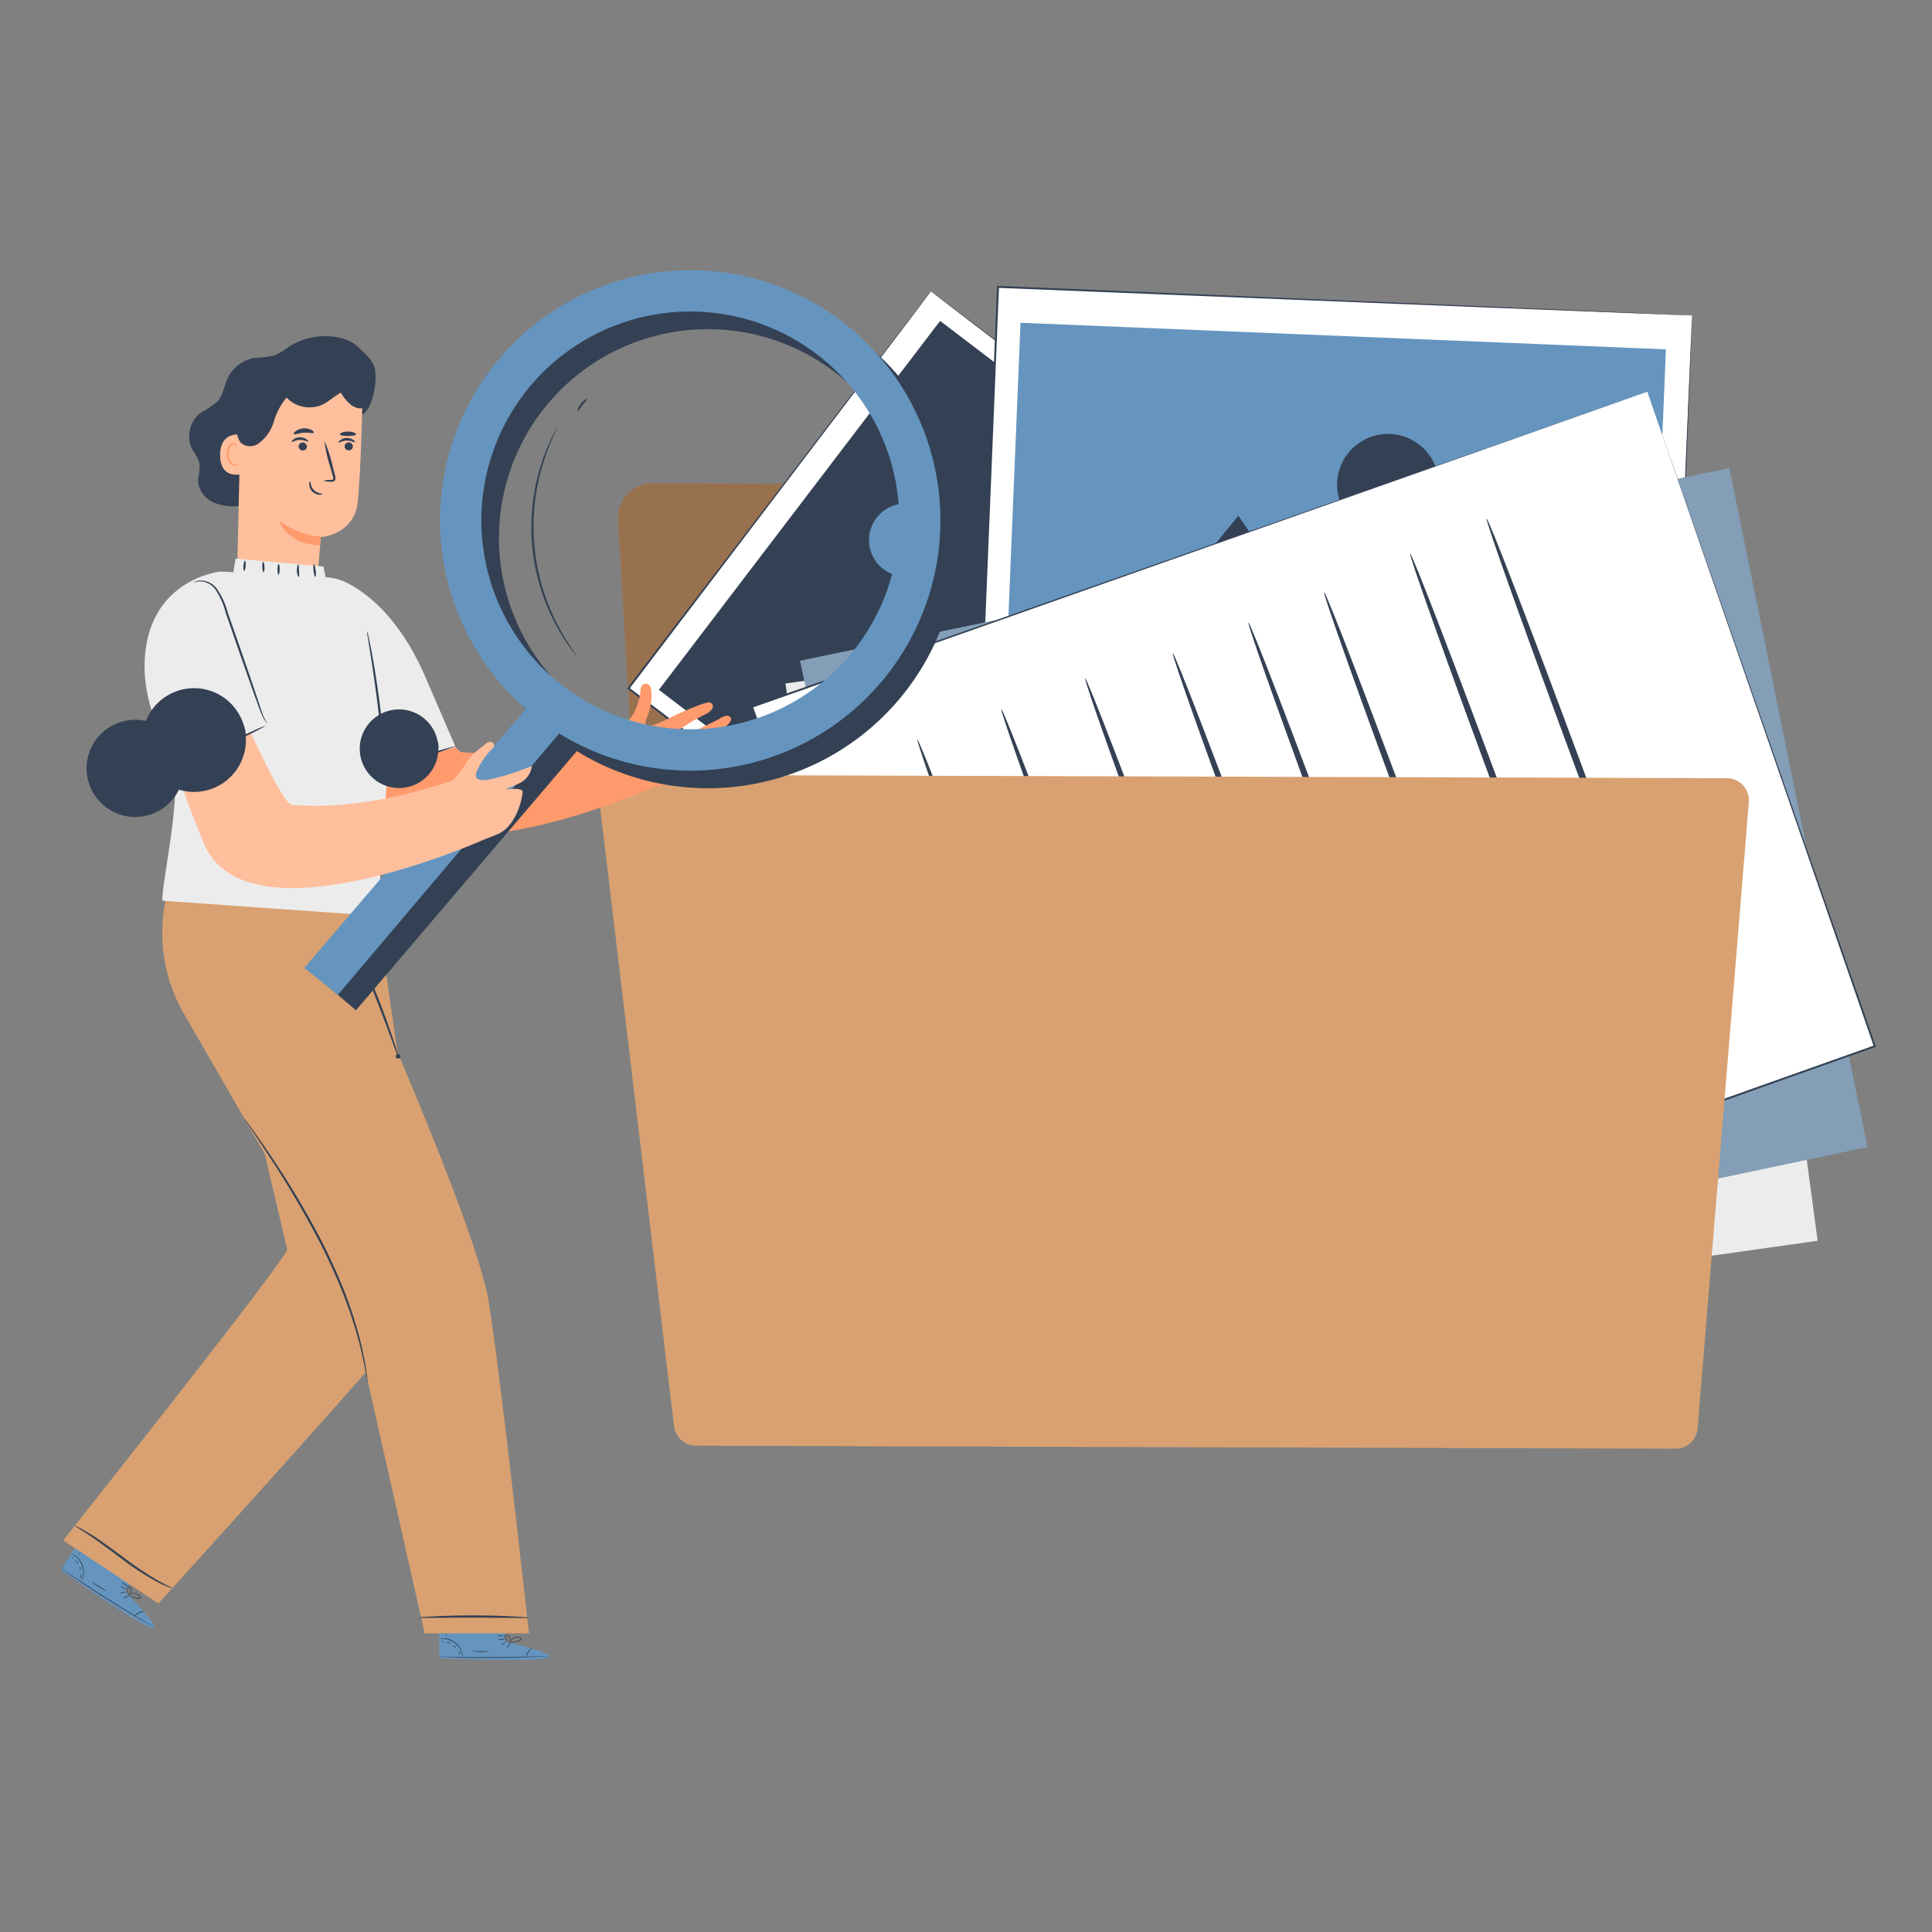 <svg xmlns="http://www.w3.org/2000/svg" width="286" height="286" viewBox="0 0 286 286">
  <rect x="0" y="0" width="286" height="286" fill="#808080" stroke="none"/>
  <g id="Grupo_70496" data-name="Grupo 70496" transform="translate(-2112 1373)">
    <rect id="Rectángulo_31445" data-name="Rectángulo 31445" width="286" height="286" transform="translate(2112 -1373)" fill="none"/>
    <g id="Grupo_70489" data-name="Grupo 70489" transform="translate(403 -39.846)">
      <g id="Grupo_70487" data-name="Grupo 70487" transform="translate(1797.681 -1290.841)">
        <g id="Grupo_66184" data-name="Grupo 66184" transform="translate(2.798 29.241)">
          <path id="Trazado_105947" data-name="Trazado 105947" d="M1718.742,7278.869l4.437,75.649a5.11,5.11,0,0,0,5.085,4.81l136.163.415a5.109,5.109,0,0,0,5.124-5.093l.18-58.9a5.11,5.11,0,0,0-5.126-5.125l-83.74.284a5.107,5.107,0,0,1-3.614-1.48l-14.51-14.38a5.113,5.113,0,0,0-3.581-1.48l-35.3-.107A5.109,5.109,0,0,0,1718.742,7278.869Z" transform="translate(-1718.733 -7273.461)" fill="#d9a171"/>
          <path id="Trazado_105948" data-name="Trazado 105948" d="M1718.742,7278.869l4.437,75.649a5.11,5.11,0,0,0,5.085,4.81l136.163.415a5.109,5.109,0,0,0,5.124-5.093l.18-58.9a5.11,5.11,0,0,0-5.126-5.125l-83.74.284a5.107,5.107,0,0,1-3.614-1.48l-14.51-14.38a5.113,5.113,0,0,0-3.581-1.48l-35.3-.107A5.109,5.109,0,0,0,1718.742,7278.869Z" transform="translate(-1718.733 -7273.461)" opacity="0.3"/>
        </g>
        <g id="Grupo_66190" data-name="Grupo 66190" transform="translate(4.148 0.798)">
          <g id="Grupo_66187" data-name="Grupo 66187">
            <g id="Grupo_66186" data-name="Grupo 66186">
              <rect id="Rectángulo_6055" data-name="Rectángulo 6055" width="73.892" height="59.075" transform="matrix(0.606, -0.795, 0.795, 0.606, 0.205, 58.781)" fill="#fff"/>
              <g id="Grupo_66185" data-name="Grupo 66185">
                <path id="Trazado_105949" data-name="Trazado 105949" d="M1765.864,7228.2s-.07.1-.209.289l-.62.828c-.552.732-1.362,1.806-2.416,3.2l-9.133,12.053-32.282,42.5-.028-.205,47,35.78.005,0-.229.032,44.8-58.764.026.19-34.051-26.027-9.5-7.281c-1.092-.841-1.93-1.486-2.5-1.924s-.859-.674-.859-.674.29.208.854.633l2.5,1.883,9.518,7.208,34.2,25.966.108.083-.082.109-44.754,58.8-.1.13-.13-.1-.005,0L1721,7287.093l-.117-.088.089-.117,32.456-42.485c3.94-5.145,7.047-9.2,9.175-11.981l2.426-3.156.624-.8C1765.791,7228.282,1765.864,7228.2,1765.864,7228.2Z" transform="translate(-1720.882 -7228.195)" fill="#344154"/>
              </g>
            </g>
          </g>
          <rect id="Rectángulo_6056" data-name="Rectángulo 6056" width="68.701" height="51.637" transform="matrix(0.606, -0.795, 0.795, 0.606, 4.707, 59.008)" fill="#344154"/>
          <path id="Trazado_105950" data-name="Trazado 105950" d="M1787.243,7340.605l-10.992-38.537,24.982.345-2.431-14.525,30.072-1.933Z" transform="translate(-1741.459 -7249.661)" fill="#6595bf"/>
          <g id="Grupo_66189" data-name="Grupo 66189" transform="translate(35.126 30.747)">
            <g id="Grupo_66188" data-name="Grupo 66188" transform="translate(0 0)">
              <ellipse id="Elipse_4067" data-name="Elipse 4067" cx="5.409" cy="5.409" rx="5.409" ry="5.409" transform="translate(0 1.462) rotate(-7.768)" fill="#6595bf"/>
            </g>
          </g>
        </g>
        <g id="Grupo_66196" data-name="Grupo 66196" transform="translate(55.507)">
          <g id="Grupo_66193" data-name="Grupo 66193">
            <g id="Grupo_66192" data-name="Grupo 66192">
              <rect id="Rectángulo_6057" data-name="Rectángulo 6057" width="82.223" height="102.847" transform="matrix(0.041, -0.999, 0.999, 0.041, 0.17, 82.306)" fill="#fff"/>
              <g id="Grupo_66191" data-name="Grupo 66191">
                <path id="Trazado_105951" data-name="Trazado 105951" d="M1908.926,7231.305s-.168,0-.491-.012l-1.436-.05-5.572-.212-21.026-.827-74.241-2.98.153-.14c-1,24.45-2.148,52.483-3.362,82.146v.009l-.157-.17,102.759,4.255-.141.13c1.047-24.758,1.916-45.279,2.523-59.616.31-7.174.554-12.8.719-16.639.085-1.917.151-3.386.2-4.382s.077-1.511.077-1.511-.01.5-.046,1.483-.092,2.452-.163,4.358c-.15,3.832-.369,9.449-.649,16.611-.574,14.359-1.4,34.912-2.386,59.708l-.005.136-.136-.006-102.761-4.2-.163-.007.006-.164v-.009c1.227-29.662,2.385-57.694,3.4-82.145l.006-.146.146.007,74.33,3.131,20.989.9,5.542.245,1.419.067C1908.769,7231.293,1908.926,7231.305,1908.926,7231.305Z" transform="translate(-1802.616 -7226.925)" fill="#344154"/>
              </g>
            </g>
          </g>
          <rect id="Rectángulo_6058" data-name="Rectángulo 6058" width="71.871" height="95.622" transform="translate(3.926 77.28) rotate(-87.644)" fill="#6595bf"/>
          <path id="Trazado_105952" data-name="Trazado 105952" d="M1808.863,7324.324l35.206-43.263,19.522,28.777,14.635-14.353,26.178,32.77Z" transform="translate(-1804.938 -7247.044)" fill="#344154"/>
          <g id="Grupo_66195" data-name="Grupo 66195" transform="translate(52.286 20.456)">
            <g id="Grupo_66194" data-name="Grupo 66194" transform="translate(0 0)">
              <ellipse id="Elipse_4068" data-name="Elipse 4068" cx="7.529" cy="7.529" rx="7.529" ry="7.529" transform="translate(0 14.693) rotate(-77.36)" fill="#344154"/>
            </g>
          </g>
        </g>
        <g id="Grupo_66208" data-name="Grupo 66208" transform="translate(22.441 15.675)">
          <path id="Trazado_105953" data-name="Trazado 105953" d="M1897.392,7290.1l-139.2,19.165,14.739,101.949,138.057-19.448Z" transform="translate(-1753.042 -7266.078)" fill="#ececec"/>
          <path id="Trazado_105954" data-name="Trazado 105954" d="M1899.192,7269.857l-137.584,28.518L1783.2,7399.1l136.429-28.724Z" transform="translate(-1754.309 -7258.556)" fill="#839eb6"/>
          <g id="Grupo_66207" data-name="Grupo 66207">
            <g id="Grupo_66198" data-name="Grupo 66198">
              <path id="Trazado_105955" data-name="Trazado 105955" d="M1882.841,7251.871,1750.3,7298.506l34.844,96.936,131.372-46.683Z" transform="translate(-1750.106 -7251.871)" fill="#fff"/>
              <g id="Grupo_66197" data-name="Grupo 66197" transform="translate(0 0)">
                <path id="Trazado_105956" data-name="Trazado 105956" d="M1882.728,7251.873l33.8,96.844.043.125-.125.045L1785.082,7395.6l-.154.054-.055-.153-.254-.707-34.575-96.235-.051-.141.141-.05,132.594-46.494-132.5,46.774.09-.191,34.6,96.225.254.707-.209-.1,131.382-46.655-.081.169Z" transform="translate(-1749.993 -7251.873)" fill="#344154"/>
              </g>
            </g>
            <g id="Grupo_66199" data-name="Grupo 66199" transform="translate(108.938 18.791)">
              <path id="Trazado_105957" data-name="Trazado 105957" d="M1950.891,7355.96c-.255.1-6.622-16.437-14.221-36.919s-13.556-37.17-13.3-37.265,6.62,16.434,14.222,36.923S1951.145,7355.867,1950.891,7355.96Z" transform="translate(-1923.361 -7281.776)" fill="#344154"/>
            </g>
            <g id="Grupo_66200" data-name="Grupo 66200" transform="translate(97.619 23.965)">
              <path id="Trazado_105958" data-name="Trazado 105958" d="M1932.876,7364.2c-.255.095-6.622-16.437-14.22-36.919s-13.556-37.17-13.3-37.265,6.62,16.434,14.222,36.923S1933.13,7364.1,1932.876,7364.2Z" transform="translate(-1905.347 -7290.011)" fill="#344154"/>
            </g>
            <g id="Grupo_66201" data-name="Grupo 66201" transform="translate(62.474 38.686)">
              <path id="Trazado_105959" data-name="Trazado 105959" d="M1876.945,7387.623c-.255.094-6.622-16.438-14.22-36.919s-13.556-37.171-13.3-37.265,6.62,16.434,14.222,36.924S1877.2,7387.528,1876.945,7387.623Z" transform="translate(-1849.416 -7313.438)" fill="#344154"/>
            </g>
            <g id="Grupo_66202" data-name="Grupo 66202" transform="translate(73.675 34.175)">
              <path id="Trazado_105960" data-name="Trazado 105960" d="M1894.771,7380.444c-.254.095-6.622-16.437-14.22-36.919s-13.556-37.17-13.3-37.265,6.621,16.434,14.222,36.923S1895.026,7380.35,1894.771,7380.444Z" transform="translate(-1867.241 -7306.259)" fill="#344154"/>
            </g>
            <g id="Grupo_66203" data-name="Grupo 66203" transform="translate(84.876 29.665)">
              <path id="Trazado_105961" data-name="Trazado 105961" d="M1912.6,7373.266c-.255.095-6.622-16.437-14.221-36.92s-13.555-37.17-13.3-37.265,6.62,16.434,14.222,36.923S1912.852,7373.172,1912.6,7373.266Z" transform="translate(-1885.068 -7299.081)" fill="#344154"/>
            </g>
            <g id="Grupo_66204" data-name="Grupo 66204" transform="translate(49.499 42.42)">
              <path id="Trazado_105962" data-name="Trazado 105962" d="M1856.3,7393.564c-.254.095-6.622-16.437-14.22-36.919s-13.556-37.17-13.3-37.265,6.62,16.434,14.222,36.922S1856.551,7393.47,1856.3,7393.564Z" transform="translate(-1828.767 -7319.379)" fill="#344154"/>
            </g>
            <g id="Grupo_66205" data-name="Grupo 66205" transform="translate(37.09 46.97)">
              <path id="Trazado_105963" data-name="Trazado 105963" d="M1836.548,7400.806c-.254.094-6.622-16.437-14.221-36.919s-13.556-37.171-13.3-37.265,6.621,16.434,14.222,36.923S1836.8,7400.711,1836.548,7400.806Z" transform="translate(-1809.018 -7326.621)" fill="#344154"/>
            </g>
            <g id="Grupo_66206" data-name="Grupo 66206" transform="translate(24.681 51.52)">
              <path id="Trazado_105964" data-name="Trazado 105964" d="M1816.8,7408.047c-.254.095-6.622-16.437-14.221-36.92s-13.556-37.17-13.3-37.265,6.62,16.434,14.222,36.923S1817.055,7407.953,1816.8,7408.047Z" transform="translate(-1789.271 -7333.862)" fill="#344154"/>
            </g>
          </g>
        </g>
        <path id="Trazado_105965" data-name="Trazado 105965" d="M1714.3,7345.792l11.076,92.742a3.284,3.284,0,0,0,3.252,2.9l144.99.443a3.287,3.287,0,0,0,3.285-3.018l7.582-92.685a3.284,3.284,0,0,0-3.264-3.553l-163.649-.5A3.284,3.284,0,0,0,1714.3,7345.792Z" transform="translate(-1714.28 -7269.735)" fill="#d9a171"/>
      </g>
      <g id="Grupo_70484" data-name="Grupo 70484" transform="translate(1718 -1293.154)">
        <g id="Grupo_66469" data-name="Grupo 66469" transform="translate(0 90.46)">
          <g id="Grupo_66406" data-name="Grupo 66406" transform="translate(55.882 107.407)">
            <g id="Grupo_66405" data-name="Grupo 66405">
              <g id="Grupo_66359" data-name="Grupo 66359" transform="translate(0.129)">
                <g id="Grupo_66358" data-name="Grupo 66358">
                  <g id="Grupo_66357" data-name="Grupo 66357">
                    <path id="Trazado_106032" data-name="Trazado 106032" d="M1686.329,7543.291l-.06-5.155-9.659.051.008,7.544.6.035c2.666.134,13.565.494,15.343-.056C1694.545,7545.1,1686.329,7543.291,1686.329,7543.291Z" transform="translate(-1676.611 -7538.136)" fill="#6595bf"/>
                  </g>
                </g>
              </g>
              <g id="Grupo_66362" data-name="Grupo 66362" transform="translate(0 7.304)">
                <g id="Grupo_66361" data-name="Grupo 66361">
                  <g id="Grupo_66360" data-name="Grupo 66360">
                    <path id="Trazado_106033" data-name="Trazado 106033" d="M1676.405,7549.829a.864.864,0,0,0,.167.017l.477.027,1.756.067c1.483.047,3.532.084,5.8.076s4.314-.062,5.8-.12l1.755-.081.477-.031a.82.82,0,0,0,.166-.019.945.945,0,0,0-.167,0l-.478.008-1.756.044c-1.483.037-3.531.076-5.795.085s-4.311-.015-5.794-.041l-1.756-.03-.478,0A.881.881,0,0,0,1676.405,7549.829Z" transform="translate(-1676.405 -7549.761)" fill="#344154"/>
                  </g>
                </g>
              </g>
              <g id="Grupo_66365" data-name="Grupo 66365" transform="translate(12.995 6.062)">
                <g id="Grupo_66364" data-name="Grupo 66364">
                  <g id="Grupo_66363" data-name="Grupo 66363">
                    <path id="Trazado_106034" data-name="Trazado 106034" d="M1697.1,7549.3a4,4,0,0,1,.324-.84,3.952,3.952,0,0,1,.595-.674,1.56,1.56,0,0,0-.919,1.514Z" transform="translate(-1697.086 -7547.783)" fill="#344154"/>
                  </g>
                </g>
              </g>
              <g id="Grupo_66368" data-name="Grupo 66368" transform="translate(10.152 5.338)">
                <g id="Grupo_66367" data-name="Grupo 66367">
                  <g id="Grupo_66366" data-name="Grupo 66366">
                    <path id="Trazado_106035" data-name="Trazado 106035" d="M1692.565,7547.439c.028.017.163-.149.3-.372s.231-.417.2-.434-.163.149-.3.372S1692.538,7547.422,1692.565,7547.439Z" transform="translate(-1692.56 -7546.632)" fill="#344154"/>
                  </g>
                </g>
              </g>
              <g id="Grupo_66371" data-name="Grupo 66371" transform="translate(9.37 5.189)">
                <g id="Grupo_66370" data-name="Grupo 66370">
                  <g id="Grupo_66369" data-name="Grupo 66369">
                    <path id="Trazado_106036" data-name="Trazado 106036" d="M1691.319,7546.941c.021.024.173-.079.339-.229s.282-.292.261-.315-.174.078-.339.229S1691.3,7546.917,1691.319,7546.941Z" transform="translate(-1691.317 -7546.394)" fill="#344154"/>
                  </g>
                </g>
              </g>
              <g id="Grupo_66374" data-name="Grupo 66374" transform="translate(8.874 4.772)">
                <g id="Grupo_66373" data-name="Grupo 66373">
                  <g id="Grupo_66372" data-name="Grupo 66372">
                    <path id="Trazado_106037" data-name="Trazado 106037" d="M1690.527,7545.785a2.2,2.2,0,0,0,1.009.007,2.2,2.2,0,0,0-1.009-.007Z" transform="translate(-1690.527 -7545.73)" fill="#344154"/>
                  </g>
                </g>
              </g>
              <g id="Grupo_66377" data-name="Grupo 66377" transform="translate(8.701 4.175)">
                <g id="Grupo_66376" data-name="Grupo 66376">
                  <g id="Grupo_66375" data-name="Grupo 66375">
                    <path id="Trazado_106038" data-name="Trazado 106038" d="M1690.252,7544.79a1.422,1.422,0,0,0,1.144.081,39.731,39.731,0,0,1-1.144-.081Z" transform="translate(-1690.251 -7544.78)" fill="#344154"/>
                  </g>
                </g>
              </g>
              <g id="Grupo_66380" data-name="Grupo 66380" transform="translate(10.48 4.428)">
                <g id="Grupo_66379" data-name="Grupo 66379">
                  <g id="Grupo_66378" data-name="Grupo 66378">
                    <path id="Trazado_106039" data-name="Trazado 106039" d="M1693.083,7546.058a1.794,1.794,0,0,0,.621-.008,3.635,3.635,0,0,0,.66-.148,1.816,1.816,0,0,0,.377-.157.334.334,0,0,0,.153-.193.244.244,0,0,0-.095-.248,1.148,1.148,0,0,0-1.607.755.352.352,0,0,0-.015.168,1.757,1.757,0,0,1,.28-.531,1.114,1.114,0,0,1,.529-.347.957.957,0,0,1,.74.047c.1.072.061.188-.048.254a1.884,1.884,0,0,1-.348.151,4.43,4.43,0,0,1-.638.169C1693.32,7546.036,1693.083,7546.038,1693.083,7546.058Z" transform="translate(-1693.083 -7545.183)" fill="#344154"/>
                  </g>
                </g>
              </g>
              <g id="Grupo_66383" data-name="Grupo 66383" transform="translate(9.826 4.133)">
                <g id="Grupo_66382" data-name="Grupo 66382">
                  <g id="Grupo_66381" data-name="Grupo 66381">
                    <path id="Trazado_106040" data-name="Trazado 106040" d="M1692.858,7545.914a.618.618,0,0,0,.069-.432,1.022,1.022,0,0,0-.172-.453.624.624,0,0,0-.518-.314.248.248,0,0,0-.19.288.68.68,0,0,0,.107.276,1.913,1.913,0,0,0,.295.375.9.9,0,0,0,.357.25c.011-.015-.125-.11-.3-.307a2.156,2.156,0,0,1-.261-.371c-.086-.131-.145-.366.01-.4s.315.138.41.261a1.021,1.021,0,0,1,.177.4A2.265,2.265,0,0,1,1692.858,7545.914Z" transform="translate(-1692.043 -7544.714)" fill="#344154"/>
                  </g>
                </g>
              </g>
              <g id="Grupo_66386" data-name="Grupo 66386" transform="translate(0.185 4.662)">
                <g id="Grupo_66385" data-name="Grupo 66385">
                  <g id="Grupo_66384" data-name="Grupo 66384">
                    <path id="Trazado_106041" data-name="Trazado 106041" d="M1676.7,7545.623c0,.022.276-.027.713.022a3.023,3.023,0,0,1,2.539,2c.15.413.165.691.187.688a.542.542,0,0,0,0-.2,2.474,2.474,0,0,0-.107-.52,2.933,2.933,0,0,0-2.609-2.061,2.427,2.427,0,0,0-.531.016A.58.58,0,0,0,1676.7,7545.623Z" transform="translate(-1676.7 -7545.556)" fill="#344154"/>
                  </g>
                </g>
              </g>
              <g id="Grupo_66389" data-name="Grupo 66389" transform="translate(1.091 0.705)">
                <g id="Grupo_66388" data-name="Grupo 66388">
                  <g id="Grupo_66387" data-name="Grupo 66387">
                    <path id="Trazado_106042" data-name="Trazado 106042" d="M1678.217,7539.259a33.544,33.544,0,0,0-.032,3.97,33.544,33.544,0,0,0,.032-3.97Z" transform="translate(-1678.141 -7539.259)" fill="#344154"/>
                  </g>
                </g>
              </g>
              <g id="Grupo_66392" data-name="Grupo 66392" transform="translate(4.85 6.541)">
                <g id="Grupo_66391" data-name="Grupo 66391">
                  <g id="Grupo_66390" data-name="Grupo 66390">
                    <path id="Trazado_106043" data-name="Trazado 106043" d="M1684.123,7548.558a7.923,7.923,0,0,0,2.823.013c0-.033-.633.008-1.411,0S1684.127,7548.524,1684.123,7548.558Z" transform="translate(-1684.123 -7548.546)" fill="#344154"/>
                  </g>
                </g>
              </g>
              <g id="Grupo_66395" data-name="Grupo 66395" transform="translate(2.953 6.555)">
                <g id="Grupo_66394" data-name="Grupo 66394">
                  <g id="Grupo_66393" data-name="Grupo 66393">
                    <path id="Trazado_106044" data-name="Trazado 106044" d="M1681.109,7548.572c-.023.023.052.133.117.278s.1.272.134.27.049-.153-.028-.318S1681.129,7548.549,1681.109,7548.572Z" transform="translate(-1681.104 -7548.568)" fill="#344154"/>
                  </g>
                </g>
              </g>
              <g id="Grupo_66398" data-name="Grupo 66398" transform="translate(2.235 5.669)">
                <g id="Grupo_66397" data-name="Grupo 66397">
                  <g id="Grupo_66396" data-name="Grupo 66396">
                    <path id="Trazado_106045" data-name="Trazado 106045" d="M1679.966,7547.164c-.023.023.04.123.14.224s.2.164.224.141-.04-.123-.141-.224S1679.989,7547.141,1679.966,7547.164Z" transform="translate(-1679.962 -7547.159)" fill="#344154"/>
                  </g>
                </g>
              </g>
              <g id="Grupo_66401" data-name="Grupo 66401" transform="translate(1.217 5.217)">
                <g id="Grupo_66400" data-name="Grupo 66400">
                  <g id="Grupo_66399" data-name="Grupo 66399">
                    <path id="Trazado_106046" data-name="Trazado 106046" d="M1678.342,7546.5c.007.032.135.031.277.08s.245.125.27.1-.056-.155-.233-.213S1678.332,7546.466,1678.342,7546.5Z" transform="translate(-1678.341 -7546.439)" fill="#344154"/>
                  </g>
                </g>
              </g>
              <g id="Grupo_66404" data-name="Grupo 66404" transform="translate(0.488 5.063)">
                <g id="Grupo_66403" data-name="Grupo 66403">
                  <g id="Grupo_66402" data-name="Grupo 66402">
                    <path id="Trazado_106047" data-name="Trazado 106047" d="M1677.183,7546.215c-.012.03.044.08.125.111s.155.031.166,0-.044-.079-.124-.109S1677.194,7546.186,1677.183,7546.215Z" transform="translate(-1677.181 -7546.193)" fill="#344154"/>
                  </g>
                </g>
              </g>
            </g>
          </g>
          <g id="Grupo_66456" data-name="Grupo 66456" transform="translate(0 95.588)">
            <g id="Grupo_66455" data-name="Grupo 66455">
              <g id="Grupo_66409" data-name="Grupo 66409">
                <g id="Grupo_66408" data-name="Grupo 66408">
                  <g id="Grupo_66407" data-name="Grupo 66407">
                    <path id="Trazado_106048" data-name="Trazado 106048" d="M1596.966,7528.865l2.728-4.376-8.163-5.162-4.059,6.358.485.353c2.173,1.55,11.16,7.727,12.954,8.222C1602.914,7534.813,1596.966,7528.865,1596.966,7528.865Z" transform="translate(-1587.473 -7519.327)" fill="#6595bf"/>
                  </g>
                </g>
              </g>
              <g id="Grupo_66412" data-name="Grupo 66412" transform="translate(0.003 6.097)">
                <g id="Grupo_66411" data-name="Grupo 66411">
                  <g id="Grupo_66410" data-name="Grupo 66410">
                    <path id="Trazado_106049" data-name="Trazado 106049" d="M1587.478,7529.03a.8.8,0,0,0,.131.1l.388.279,1.442,1c1.224.839,2.931,1.974,4.842,3.187s3.667,2.273,4.947,3.024l1.522.877.418.231a.958.958,0,0,0,.15.074.855.855,0,0,0-.138-.094l-.407-.251-1.5-.909c-1.269-.768-3.016-1.839-4.926-3.051s-3.623-2.336-4.859-3.157l-1.463-.972-.4-.261A1.035,1.035,0,0,0,1587.478,7529.03Z" transform="translate(-1587.478 -7529.03)" fill="#344154"/>
                  </g>
                </g>
              </g>
              <g id="Grupo_66415" data-name="Grupo 66415" transform="translate(10.851 12.473)">
                <g id="Grupo_66414" data-name="Grupo 66414">
                  <g id="Grupo_66413" data-name="Grupo 66413">
                    <path id="Trazado_106050" data-name="Trazado 106050" d="M1604.745,7539.988a3.947,3.947,0,0,1,.725-.532,3.9,3.9,0,0,1,.865-.248,1.562,1.562,0,0,0-1.59.779Z" transform="translate(-1604.742 -7539.178)" fill="#344154"/>
                  </g>
                </g>
              </g>
              <g id="Grupo_66418" data-name="Grupo 66418" transform="translate(9.219 10.125)">
                <g id="Grupo_66417" data-name="Grupo 66417">
                  <g id="Grupo_66416" data-name="Grupo 66416">
                    <path id="Trazado_106051" data-name="Trazado 106051" d="M1602.144,7535.854a1.031,1.031,0,0,0,.455-.15c.238-.112.42-.228.406-.256s-.218.038-.456.149S1602.131,7535.824,1602.144,7535.854Z" transform="translate(-1602.144 -7535.441)" fill="#344154"/>
                  </g>
                </g>
              </g>
              <g id="Grupo_66421" data-name="Grupo 66421" transform="translate(8.78 9.614)">
                <g id="Grupo_66420" data-name="Grupo 66420">
                  <g id="Grupo_66419" data-name="Grupo 66419">
                    <path id="Trazado_106052" data-name="Trazado 106052" d="M1601.446,7534.783c.006.032.188.028.409-.01s.4-.093.39-.125-.188-.027-.409.01S1601.441,7534.752,1601.446,7534.783Z" transform="translate(-1601.446 -7534.627)" fill="#344154"/>
                  </g>
                </g>
              </g>
              <g id="Grupo_66424" data-name="Grupo 66424" transform="translate(8.849 8.731)">
                <g id="Grupo_66423" data-name="Grupo 66423">
                  <g id="Grupo_66422" data-name="Grupo 66422">
                    <path id="Trazado_106053" data-name="Trazado 106053" d="M1601.557,7533.226c-.018.027.157.172.391.324s.438.253.456.226-.158-.172-.391-.324S1601.575,7533.2,1601.557,7533.226Z" transform="translate(-1601.556 -7533.222)" fill="#344154"/>
                  </g>
                </g>
              </g>
              <g id="Grupo_66427" data-name="Grupo 66427" transform="translate(9.048 8.1)">
                <g id="Grupo_66426" data-name="Grupo 66426">
                  <g id="Grupo_66425" data-name="Grupo 66425">
                    <path id="Trazado_106054" data-name="Trazado 106054" d="M1601.875,7532.221c-.025.018.124.243.387.438a.981.981,0,0,0,.532.245c.013-.031-.212-.151-.462-.339S1601.9,7532.2,1601.875,7532.221Z" transform="translate(-1601.873 -7532.219)" fill="#344154"/>
                  </g>
                </g>
              </g>
              <g id="Grupo_66430" data-name="Grupo 66430" transform="translate(9.935 9.75)">
                <g id="Grupo_66429" data-name="Grupo 66429">
                  <g id="Grupo_66428" data-name="Grupo 66428">
                    <path id="Trazado_106055" data-name="Trazado 106055" d="M1603.3,7535.1a1.77,1.77,0,0,0,.527.328,3.573,3.573,0,0,0,.636.231,1.816,1.816,0,0,0,.4.071.332.332,0,0,0,.232-.081.244.244,0,0,0,.053-.26,1.138,1.138,0,0,0-1.367-.472,1.114,1.114,0,0,0-.393.241c-.077.077-.108.128-.1.133a1.779,1.779,0,0,1,.522-.3,1.113,1.113,0,0,1,.632-.008.964.964,0,0,1,.6.438c.044.115-.05.192-.178.189a1.823,1.823,0,0,1-.375-.062,4.132,4.132,0,0,1-.629-.2C1603.506,7535.205,1603.306,7535.079,1603.3,7535.1Z" transform="translate(-1603.284 -7534.843)" fill="#344154"/>
                  </g>
                </g>
              </g>
              <g id="Grupo_66433" data-name="Grupo 66433" transform="translate(9.815 8.752)">
                <g id="Grupo_66432" data-name="Grupo 66432">
                  <g id="Grupo_66431" data-name="Grupo 66431">
                    <path id="Trazado_106056" data-name="Trazado 106056" d="M1603.344,7534.617c0,.011.166-.074.291-.326a1.023,1.023,0,0,0,.1-.474.625.625,0,0,0-.268-.543.247.247,0,0,0-.315.14.681.681,0,0,0-.059.291,1.867,1.867,0,0,0,.047.473.907.907,0,0,0,.166.4c.017-.007-.045-.161-.085-.418a2.228,2.228,0,0,1-.02-.454c0-.156.075-.387.222-.327s.19.285.2.44a1.023,1.023,0,0,1-.067.436A2.291,2.291,0,0,1,1603.344,7534.617Z" transform="translate(-1603.093 -7533.255)" fill="#344154"/>
                  </g>
                </g>
              </g>
              <g id="Grupo_66436" data-name="Grupo 66436" transform="translate(1.583 3.969)">
                <g id="Grupo_66435" data-name="Grupo 66435">
                  <g id="Grupo_66434" data-name="Grupo 66434">
                    <path id="Trazado_106057" data-name="Trazado 106057" d="M1589.993,7525.645c-.009.021.248.126.589.4a3.023,3.023,0,0,1,1.058,3.057c-.1.429-.234.671-.214.68a.562.562,0,0,0,.1-.165,2.556,2.556,0,0,0,.19-.5,2.933,2.933,0,0,0-1.088-3.142,2.585,2.585,0,0,0-.456-.273A.6.6,0,0,0,1589.993,7525.645Z" transform="translate(-1589.993 -7525.644)" fill="#344154"/>
                  </g>
                </g>
              </g>
              <g id="Grupo_66439" data-name="Grupo 66439" transform="translate(2.412 1.111)">
                <g id="Grupo_66438" data-name="Grupo 66438">
                  <g id="Grupo_66437" data-name="Grupo 66437">
                    <path id="Trazado_106058" data-name="Trazado 106058" d="M1593.48,7521.095a33.634,33.634,0,0,0-2.167,3.327,33.906,33.906,0,0,0,2.167-3.327Z" transform="translate(-1591.312 -7521.094)" fill="#344154"/>
                  </g>
                </g>
              </g>
              <g id="Grupo_66442" data-name="Grupo 66442" transform="translate(4.53 8.02)">
                <g id="Grupo_66441" data-name="Grupo 66441">
                  <g id="Grupo_66440" data-name="Grupo 66440">
                    <path id="Trazado_106059" data-name="Trazado 106059" d="M1594.683,7532.091a5.447,5.447,0,0,0,1.116.873,5.507,5.507,0,0,0,1.254.66c.015-.03-.538-.335-1.191-.758S1594.7,7532.064,1594.683,7532.091Z" transform="translate(-1594.682 -7532.089)" fill="#344154"/>
                  </g>
                </g>
              </g>
              <g id="Grupo_66445" data-name="Grupo 66445" transform="translate(2.839 7.005)">
                <g id="Grupo_66444" data-name="Grupo 66444">
                  <g id="Grupo_66443" data-name="Grupo 66443">
                    <path id="Trazado_106060" data-name="Trazado 106060" d="M1592.085,7530.476c-.032.007-.028.141-.051.3s-.062.283-.033.3.124-.1.149-.282S1592.115,7530.467,1592.085,7530.476Z" transform="translate(-1591.991 -7530.475)" fill="#344154"/>
                  </g>
                </g>
              </g>
              <g id="Grupo_66448" data-name="Grupo 66448" transform="translate(2.781 5.873)">
                <g id="Grupo_66447" data-name="Grupo 66447">
                  <g id="Grupo_66446" data-name="Grupo 66446">
                    <path id="Trazado_106061" data-name="Trazado 106061" d="M1591.923,7528.675c-.031.006-.033.125,0,.264s.08.247.112.24.033-.125,0-.264S1591.954,7528.668,1591.923,7528.675Z" transform="translate(-1591.898 -7528.675)" fill="#344154"/>
                  </g>
                </g>
              </g>
              <g id="Grupo_66451" data-name="Grupo 66451" transform="translate(2.159 4.974)">
                <g id="Grupo_66450" data-name="Grupo 66450">
                  <g id="Grupo_66449" data-name="Grupo 66449">
                    <path id="Trazado_106062" data-name="Trazado 106062" d="M1590.909,7527.253c-.012.032.1.1.19.218s.139.236.172.231.036-.16-.081-.3S1590.917,7527.224,1590.909,7527.253Z" transform="translate(-1590.909 -7527.243)" fill="#344154"/>
                  </g>
                </g>
              </g>
              <g id="Grupo_66454" data-name="Grupo 66454" transform="translate(1.637 4.43)">
                <g id="Grupo_66453" data-name="Grupo 66453">
                  <g id="Grupo_66452" data-name="Grupo 66452">
                    <path id="Trazado_106063" data-name="Trazado 106063" d="M1590.089,7526.381c-.026.02-.006.09.045.16s.114.11.14.091.006-.091-.046-.161S1590.115,7526.362,1590.089,7526.381Z" transform="translate(-1590.078 -7526.376)" fill="#344154"/>
                  </g>
                </g>
              </g>
            </g>
          </g>
          <g id="Grupo_66466" data-name="Grupo 66466" transform="translate(0.354)">
            <g id="Grupo_66463" data-name="Grupo 66463">
              <g id="Grupo_66459" data-name="Grupo 66459" transform="translate(0 0.746)">
                <g id="Grupo_66458" data-name="Grupo 66458">
                  <g id="Grupo_66457" data-name="Grupo 66457">
                    <path id="Trazado_106064" data-name="Trazado 106064" d="M1634.584,7372.771s8.194,54.445,7,57.075-39.451,44.706-39.451,44.706l-14.1-9.342s33.418-42.076,33.166-43.086-12.665-53.732-12.665-53.732Z" transform="translate(-1588.036 -7368.392)" fill="#d9a171"/>
                  </g>
                </g>
              </g>
              <g id="Grupo_66462" data-name="Grupo 66462" transform="translate(14.671)">
                <g id="Grupo_66461" data-name="Grupo 66461">
                  <g id="Grupo_66460" data-name="Grupo 66460">
                    <path id="Trazado_106065" data-name="Trazado 106065" d="M1612.562,7367.205l-.5,2.021a23.786,23.786,0,0,0,2.5,17.547l22.221,38.517a30.945,30.945,0,0,1,3.406,8.756l10.031,44.489H1665.7c0,.927-4-36.648-6.01-49.129-1.514-9.412-14.109-38.628-20.21-52.424l3.78-4.651-6.567-1.1Z" transform="translate(-1611.383 -7367.205)" fill="#d9a171"/>
                  </g>
                </g>
              </g>
            </g>
            <g id="Grupo_66464" data-name="Grupo 66464" transform="translate(43.245 9.67)">
              <path id="Trazado_106066" data-name="Trazado 106066" d="M1656.86,7382.6a2.888,2.888,0,0,1,.343.612c.2.4.479.992.811,1.726.666,1.466,1.54,3.512,2.431,5.8s1.629,4.391,2.128,5.921c.25.765.444,1.387.567,1.82a.352.352,0,1,1-.121.04l-.665-1.784c-.555-1.51-1.326-3.592-2.215-5.879s-1.727-4.342-2.337-5.829q-.422-1.042-.716-1.766A2.9,2.9,0,0,1,1656.86,7382.6Z" transform="translate(-1656.857 -7382.595)" fill="#344154"/>
            </g>
            <g id="Grupo_66465" data-name="Grupo 66465" transform="translate(26.808 35.089)">
              <path id="Trazado_106067" data-name="Trazado 106067" d="M1648.965,7462.206a2.334,2.334,0,0,1-.1-.435c-.057-.317-.131-.733-.224-1.25l-.155-.9c-.073-.33-.152-.686-.237-1.065-.171-.764-.346-1.639-.624-2.584l-.405-1.492q-.245-.769-.509-1.6c-.331-1.11-.79-2.261-1.229-3.486-.955-2.423-2.115-5.043-3.471-7.728a145.46,145.46,0,0,0-7.809-13.275l-2.579-3.9-.7-1.062a2.265,2.265,0,0,1-.226-.383,2.2,2.2,0,0,1,.28.345l.75,1.027c.647.9,1.563,2.2,2.667,3.842a128.736,128.736,0,0,1,7.908,13.256c1.36,2.693,2.517,5.328,3.46,7.767.434,1.234.885,2.393,1.206,3.512q.254.833.493,1.61l.386,1.5c.265.953.425,1.835.579,2.6q.113.574.212,1.073.069.5.126.912c.068.521.123.941.164,1.262A2.235,2.235,0,0,1,1648.965,7462.206Z" transform="translate(-1630.699 -7423.048)" fill="#344154"/>
            </g>
          </g>
          <g id="Grupo_66467" data-name="Grupo 66467" transform="translate(2.065 95.395)">
            <path id="Trazado_106068" data-name="Trazado 106068" d="M1605.216,7528.279a2.667,2.667,0,0,1-.646-.211,15.991,15.991,0,0,1-1.681-.774,39.1,39.1,0,0,1-5.11-3.323c-1.907-1.42-3.62-2.712-4.914-3.57s-2.131-1.331-2.105-1.379a2.7,2.7,0,0,1,.622.273c.393.19.943.5,1.608.912,1.335.813,3.081,2.083,4.984,3.5a50.194,50.194,0,0,0,5.027,3.382C1604.347,7527.856,1605.238,7528.226,1605.216,7528.279Z" transform="translate(-1590.759 -7519.02)" fill="#344154"/>
          </g>
          <g id="Grupo_66468" data-name="Grupo 66468" transform="translate(52.985 108.67)">
            <path id="Trazado_106069" data-name="Trazado 106069" d="M1688.116,7540.5a2.451,2.451,0,0,1-.644.037l-1.749-.013-5.768-.049-5.768.037-1.749.007a2.41,2.41,0,0,1-.643-.038,2.536,2.536,0,0,1,.638-.089c.411-.037,1.009-.075,1.747-.112,1.477-.075,3.52-.134,5.776-.132s4.3.067,5.774.145c.738.039,1.335.08,1.747.117A2.424,2.424,0,0,1,1688.116,7540.5Z" transform="translate(-1671.795 -7540.145)" fill="#344154"/>
          </g>
        </g>
        <g id="Grupo_66498" data-name="Grupo 66498" transform="translate(19.003 9.758)">
          <path id="Trazado_106070" data-name="Trazado 106070" d="M1625.109,7263.9a7.053,7.053,0,0,1-3.98-.6,3.743,3.743,0,0,1-2.1-3.257,12.17,12.17,0,0,0,.239-2.367,7.512,7.512,0,0,0-1.092-2.122,4.4,4.4,0,0,1,1.18-5.387,16.556,16.556,0,0,0,2.565-1.727c.818-.914.948-2.231,1.447-3.351a5.423,5.423,0,0,1,4.036-3.093,17.287,17.287,0,0,0,2.9-.353,9.929,9.929,0,0,0,2.141-1.275,9.913,9.913,0,0,1,7.387-1.385,5.929,5.929,0,0,1,2.995,1.474c.9.892,2.056,1.858,2.38,3.082a9.835,9.835,0,0,1-.473,4.692,3.855,3.855,0,0,1-3.026,2.934" transform="translate(-1617.715 -7238.774)" fill="#344154"/>
          <g id="Grupo_66488" data-name="Grupo 66488" transform="translate(4.58 6.366)">
            <g id="Grupo_66485" data-name="Grupo 66485">
              <g id="Grupo_66478" data-name="Grupo 66478" transform="translate(2.498)">
                <g id="Grupo_66477" data-name="Grupo 66477">
                  <g id="Grupo_66471" data-name="Grupo 66471">
                    <g id="Grupo_66470" data-name="Grupo 66470">
                      <path id="Trazado_106071" data-name="Trazado 106071" d="M1628.978,7278.777l11.8.168c.2-1.36.6-6.66.6-6.66s4.945-.3,5.464-5.165.728-16.134.728-16.134h0a17.01,17.01,0,0,0-17.216.536l-.774.488Z" transform="translate(-1628.978 -7248.905)" fill="#ffbf9d"/>
                    </g>
                  </g>
                  <g id="Grupo_66474" data-name="Grupo 66474" transform="translate(12.795 9.17)">
                    <g id="Grupo_66473" data-name="Grupo 66473">
                      <g id="Grupo_66472" data-name="Grupo 66472">
                        <path id="Trazado_106072" data-name="Trazado 106072" d="M1649.34,7269.37a3.278,3.278,0,0,1,1.107-.127c.177,0,.318-.03.34-.124a.959.959,0,0,0-.078-.514c-.131-.46-.264-.925-.4-1.413a18.838,18.838,0,0,1-.812-3.693,18.763,18.763,0,0,1,1.181,3.591l.373,1.422a1.123,1.123,0,0,1,.027.738.461.461,0,0,1-.329.252,1.1,1.1,0,0,1-.3.01A3.29,3.29,0,0,1,1649.34,7269.37Z" transform="translate(-1649.34 -7263.498)" fill="#344154"/>
                      </g>
                    </g>
                  </g>
                  <g id="Grupo_66476" data-name="Grupo 66476" transform="translate(6.235 20.907)">
                    <g id="Grupo_66475" data-name="Grupo 66475">
                      <path id="Trazado_106073" data-name="Trazado 106073" d="M1645.083,7284.58a11.385,11.385,0,0,1-6.182-2.4s1.171,3.647,6.074,3.666Z" transform="translate(-1638.901 -7282.177)" fill="#ff9a6c"/>
                    </g>
                  </g>
                </g>
              </g>
              <g id="Grupo_66484" data-name="Grupo 66484" transform="translate(0 8.181)">
                <g id="Grupo_66480" data-name="Grupo 66480">
                  <g id="Grupo_66479" data-name="Grupo 66479">
                    <path id="Trazado_106074" data-name="Trazado 106074" d="M1628.163,7261.971c-.1-.041-3.336-.568-3.152,3.282s4.012,2.392,4.013,2.281S1628.163,7261.971,1628.163,7261.971Z" transform="translate(-1625.003 -7261.925)" fill="#ffbf9d"/>
                  </g>
                </g>
                <g id="Grupo_66483" data-name="Grupo 66483" transform="translate(0.987 1.302)">
                  <g id="Grupo_66482" data-name="Grupo 66482">
                    <g id="Grupo_66481" data-name="Grupo 66481">
                      <path id="Trazado_106075" data-name="Trazado 106075" d="M1628.363,7267.01c-.018-.012-.065.05-.176.107a.673.673,0,0,1-.5.034,1.661,1.661,0,0,1-.839-1.453,2.222,2.222,0,0,1,.142-.97.775.775,0,0,1,.48-.538.341.341,0,0,1,.4.165c.057.105.036.184.057.189s.08-.069.042-.227a.43.43,0,0,0-.163-.233.5.5,0,0,0-.376-.081.945.945,0,0,0-.672.631,2.274,2.274,0,0,0-.181,1.084,1.743,1.743,0,0,0,1.057,1.617.721.721,0,0,0,.608-.131C1628.361,7267.1,1628.377,7267.017,1628.363,7267.01Z" transform="translate(-1626.573 -7263.997)" fill="#ff9a6c"/>
                    </g>
                  </g>
                </g>
              </g>
            </g>
            <g id="Grupo_66486" data-name="Grupo 66486" transform="translate(10.901 7.281)">
              <path id="Trazado_106076" data-name="Trazado 106076" d="M1642.365,7261.344c-.053-.069.039-.251.289-.443a2.254,2.254,0,0,1,2.322-.16c.273.156.389.325.346.4-.1.16-.72-.053-1.485.011C1643.073,7261.191,1642.483,7261.488,1642.365,7261.344Z" transform="translate(-1642.351 -7260.493)" fill="#344154"/>
            </g>
            <g id="Grupo_66487" data-name="Grupo 66487" transform="translate(17.744 7.757)">
              <path id="Trazado_106077" data-name="Trazado 106077" d="M1653.242,7261.667c-.033-.176.494-.421,1.186-.418s1.218.249,1.184.424-.561.23-1.186.23S1653.275,7261.847,1653.242,7261.667Z" transform="translate(-1653.241 -7261.249)" fill="#344154"/>
            </g>
          </g>
          <path id="Trazado_106078" data-name="Trazado 106078" d="M1628.091,7251.238l.549,3.552a2.955,2.955,0,0,0,.564,1.568,2.111,2.111,0,0,0,2.574.165,6.152,6.152,0,0,0,2.317-3.263,10.089,10.089,0,0,1,1.893-3.579,4.69,4.69,0,0,0,5.411,1c.785-.4,1.439-1.007,2.192-1.459a2.878,2.878,0,0,1,2.508-.4c.445.184.845.55,1.327.528a1.072,1.072,0,0,0,.865-.594,1.841,1.841,0,0,0,.158-1.07,4.2,4.2,0,0,0-2.506-3.045,13.006,13.006,0,0,0-5.733-.984,21.632,21.632,0,0,0-5.53.548,9.553,9.553,0,0,0-4.764,2.733,6.174,6.174,0,0,0-1.579,5.142" transform="translate(-1621.571 -7240.587)" fill="#344154"/>
          <path id="Trazado_106079" data-name="Trazado 106079" d="M1652.325,7248.348a5.827,5.827,0,0,0,1.854,3.217,2.494,2.494,0,0,0,1.631.731,2.022,2.022,0,0,0,1.778-2.019,3.849,3.849,0,0,0-1.2-2.631,3.653,3.653,0,0,0-2.452-1.294,1.871,1.871,0,0,0-1.96,1.644" transform="translate(-1630.446 -7241.59)" fill="#344154"/>
          <g id="Grupo_66492" data-name="Grupo 66492" transform="translate(15.179 14.976)">
            <g id="Grupo_66489" data-name="Grupo 66489" transform="translate(1.025 0.774)">
              <path id="Trazado_106080" data-name="Trazado 106080" d="M1643.5,7264.41a.618.618,0,0,0,.608.61.59.59,0,0,0,.625-.569.618.618,0,0,0-.607-.612A.592.592,0,0,0,1643.5,7264.41Z" transform="translate(-1643.503 -7263.839)" fill="#344154"/>
            </g>
            <g id="Grupo_66491" data-name="Grupo 66491">
              <g id="Grupo_66490" data-name="Grupo 66490">
                <path id="Trazado_106081" data-name="Trazado 106081" d="M1641.882,7263.281c.079.079.539-.276,1.2-.288s1.158.311,1.229.228c.035-.036-.047-.181-.262-.331a1.7,1.7,0,0,0-.985-.282,1.631,1.631,0,0,0-.955.33C1641.909,7263.1,1641.844,7263.245,1641.882,7263.281Z" transform="translate(-1641.871 -7262.607)" fill="#344154"/>
              </g>
            </g>
          </g>
          <g id="Grupo_66496" data-name="Grupo 66496" transform="translate(22.116 15.077)">
            <g id="Grupo_66493" data-name="Grupo 66493" transform="translate(0.891 0.653)">
              <path id="Trazado_106082" data-name="Trazado 106082" d="M1654.329,7264.377a.618.618,0,0,0,.608.611.59.59,0,0,0,.625-.569.618.618,0,0,0-.607-.611A.591.591,0,0,0,1654.329,7264.377Z" transform="translate(-1654.329 -7263.808)" fill="#344154"/>
            </g>
            <g id="Grupo_66495" data-name="Grupo 66495">
              <g id="Grupo_66494" data-name="Grupo 66494">
                <path id="Trazado_106083" data-name="Trazado 106083" d="M1652.921,7263.441c.078.079.539-.276,1.2-.287s1.157.311,1.228.228c.034-.038-.045-.181-.261-.332a1.7,1.7,0,0,0-.985-.282,1.639,1.639,0,0,0-.956.33C1652.949,7263.259,1652.882,7263.406,1652.921,7263.441Z" transform="translate(-1652.911 -7262.768)" fill="#344154"/>
              </g>
            </g>
          </g>
          <g id="Grupo_66497" data-name="Grupo 66497" transform="translate(17.772 21.476)">
            <path id="Trazado_106084" data-name="Trazado 106084" d="M1647.938,7274.856c.006.041-.165.118-.463.1a1.607,1.607,0,0,1-1.478-1.546c-.005-.3.079-.466.119-.458.09,0,.021.72.561,1.286S1647.941,7274.767,1647.938,7274.856Z" transform="translate(-1645.998 -7272.951)" fill="#344154"/>
          </g>
        </g>
        <g id="Grupo_66500" data-name="Grupo 66500" transform="translate(40.87 55.03)">
          <g id="Grupo_66499" data-name="Grupo 66499">
            <path id="Trazado_106085" data-name="Trazado 106085" d="M1652.585,7314.1l9.806-3.279s6.829,16.15,8.587,16.311c9.735.889,20.152-2.34,23.8-3.615.371-.417.794-.917,1.266-1.528a5.819,5.819,0,0,0,.916-1.749,8.909,8.909,0,0,0,.521-2.405.764.764,0,0,1,1.313-.6c.422.544.528,2.631-.432,4.875s2.441.459,3.692-.169,5.214-2.391,5.711-2.16c.73.34.5,1.186-.763,1.783-1.279.606-4.928,2.66-4.564,3.3s6.684-2.65,6.684-2.65,1.239-.921,1.683-.19c.8,1.319-6.179,4.316-6.851,4.585-.466.188-.1.9.395.675s6.233-3.424,7.063-2.089c.637,1.024-5.72,2.52-6.541,3.841s4.706-1.624,5.274-.62c.212.373.318.682-3.1,1.914a72.58,72.58,0,0,1-7.618,1.945l.012.035s-35.18,15.743-41.507.551C1651.491,7317.384,1652.585,7314.1,1652.585,7314.1Z" transform="translate(-1652.515 -7310.821)" fill="#ff9a6c"/>
          </g>
        </g>
        <path id="Trazado_106086" data-name="Trazado 106086" d="M1648.83,7308.844c-3.924-9.193-9.069-12.795-11.782-14.124a7.891,7.891,0,0,0-3.038-.781h0l-.326-1.579-13.01-1.171-.318,2.011-1.909-.1s-11.216,1.123-11.236,14.114c-.009,6.076,3.272,11.989,4.429,14.884.723,6.061-1.878,17.045-1.807,19.726l31.878,2.262,1.349-19.926-.3-1.87,10.493-3.212Zm-28.156-15.628Z" transform="translate(-1594.808 -7248.495)" fill="#ececec"/>
        <g id="Grupo_66504" data-name="Grupo 66504" transform="translate(36.045)">
          <g id="Grupo_66501" data-name="Grupo 66501">
            <path id="Trazado_106087" data-name="Trazado 106087" d="M1735.179,7241.179a37.036,37.036,0,0,0-65.65,19.321h0a37.011,37.011,0,0,0,12.5,31.835l-32.419,38.044,4.652,3.965,32.693-38.366a36.823,36.823,0,0,0,15.462,5.283,37.742,37.742,0,0,0,4.006.214,37.04,37.04,0,0,0,28.753-60.3Zm1.925,26.543a30.923,30.923,0,1,1-6.682-22.7A30.723,30.723,0,0,1,1737.1,7267.722Z" transform="translate(-1646.611 -7224.788)" fill="#344154"/>
            <path id="Trazado_106088" data-name="Trazado 106088" d="M1730.794,7237.025a37.037,37.037,0,0,0-65.65,19.321h0a37.01,37.01,0,0,0,12.5,31.835l-32.811,38.356,4.973,3.979,32.764-38.69a36.808,36.808,0,0,0,15.462,5.282,37.6,37.6,0,0,0,4.006.214,37.04,37.04,0,0,0,28.753-60.3Zm1.925,26.544a30.922,30.922,0,1,1-6.681-22.706A30.72,30.72,0,0,1,1732.719,7263.569Z" transform="translate(-1644.836 -7223.245)" fill="#6595bf"/>
          </g>
          <g id="Grupo_66502" data-name="Grupo 66502" transform="translate(33.618 23.294)">
            <path id="Trazado_106089" data-name="Trazado 106089" d="M1705.047,7294.124a1.456,1.456,0,0,1-.245-.272c-.148-.187-.38-.455-.643-.826a28.278,28.278,0,0,1-2.064-3.253,30.635,30.635,0,0,1-2.1-24.67,28.019,28.019,0,0,1,1.485-3.554c.2-.411.38-.713.494-.923a1.534,1.534,0,0,1,.2-.309,1.586,1.586,0,0,1-.137.339c-.095.219-.259.531-.437.947a33.609,33.609,0,0,0-1.381,3.572,31.472,31.472,0,0,0,2.081,24.489,33.622,33.622,0,0,0,1.964,3.288c.246.381.461.66.591.86A1.582,1.582,0,0,1,1705.047,7294.124Z" transform="translate(-1698.336 -7260.316)" fill="#344154"/>
          </g>
          <g id="Grupo_66503" data-name="Grupo 66503" transform="translate(40.438 19.06)">
            <path id="Trazado_106090" data-name="Trazado 106090" d="M1710.626,7253.589c.055.076-.322.427-.7.922s-.624.946-.712.914.038-.576.453-1.113S1710.579,7253.516,1710.626,7253.589Z" transform="translate(-1709.19 -7253.577)" fill="#344154"/>
          </g>
        </g>
        <g id="Grupo_66526" data-name="Grupo 66526" transform="translate(13.14 42.997)">
          <g id="Grupo_66506" data-name="Grupo 66506" transform="translate(32.19 10.409)">
            <g id="Grupo_66505" data-name="Grupo 66505">
              <path id="Trazado_106091" data-name="Trazado 106091" d="M1659.62,7308.236a4.762,4.762,0,0,1,.228.868c.127.562.292,1.379.482,2.393.38,2.027.838,4.839,1.225,7.962s.625,5.964.749,8.021c.063,1.029.1,1.863.115,2.439a.449.449,0,1,1-.127.007l-.219-2.429c-.184-2.051-.459-4.882-.843-8s-.807-5.929-1.128-7.963c-.153-.97-.28-1.779-.379-2.409A4.624,4.624,0,0,1,1659.62,7308.236Z" transform="translate(-1659.614 -7308.236)" fill="#344154"/>
            </g>
          </g>
          <g id="Grupo_66508" data-name="Grupo 66508" transform="translate(2.623 19.821)">
            <g id="Grupo_66507" data-name="Grupo 66507">
              <path id="Trazado_106092" data-name="Trazado 106092" d="M1659.474,7344.669s-35.168,15.778-41.494.586c-6.445-15.479-5.351-18.762-5.351-18.762l9.806-3.279s6.83,16.151,8.587,16.312c9.736.888,20.152-2.34,23.805-3.616.371-.416.794-.917,1.266-1.528.4-.525.825-1.282,1.239-1.8a12.866,12.866,0,0,1,2.07-1.816c.971-1.1,1.858-.3,1.436.295a10.589,10.589,0,0,0-2.427,3.441c-.961,2.243,2.463,1.142,3.817.784,1.5-.394,4.309-1.486,4.309-1.486a3.291,3.291,0,0,1-1.944,2.584,20.01,20.01,0,0,1-2.108.876s2.6-.315,2.669.277-.77,4.975-3.535,6.277Z" transform="translate(-1612.559 -7323.214)" fill="#ffbf9d"/>
            </g>
          </g>
          <path id="Trazado_106093" data-name="Trazado 106093" d="M1618.6,7300.808l6.317,19.086-13.826,5.465s-7.214-18.742,1.921-23.33Z" transform="translate(-1608.385 -7295.066)" fill="#ececec"/>
          <g id="Grupo_66515" data-name="Grupo 66515" transform="translate(2.67 2.929)">
            <g id="Grupo_66509" data-name="Grupo 66509" transform="translate(3.835)">
              <path id="Trazado_106094" data-name="Trazado 106094" d="M1629.683,7317.486c-.007.006-.077-.049-.188-.178a3.552,3.552,0,0,1-.414-.614,21.179,21.179,0,0,1-1-2.511c-.774-2.139-1.823-5.1-2.962-8.379-.564-1.638-1.1-3.2-1.594-4.626a11.49,11.49,0,0,0-1.595-3.588,2.914,2.914,0,0,0-2.259-1.124,2.864,2.864,0,0,0-.937.226.634.634,0,0,1,.212-.149,1.851,1.851,0,0,1,.718-.2,2.994,2.994,0,0,1,2.443,1.1,11.22,11.22,0,0,1,1.7,3.639l1.618,4.618c1.139,3.277,2.153,6.251,2.871,8.41.366,1.077.619,1.964.892,2.529S1629.705,7317.468,1629.683,7317.486Z" transform="translate(-1618.738 -7296.333)" fill="#344154"/>
            </g>
            <g id="Grupo_66510" data-name="Grupo 66510" transform="translate(0 21.508)">
              <path id="Trazado_106095" data-name="Trazado 106095" d="M1627.121,7330.563a2.252,2.252,0,0,1-.523.328c-.346.193-.855.458-1.49.773-1.269.629-3.049,1.447-5.054,2.257s-3.856,1.454-5.207,1.881c-.675.215-1.225.377-1.608.478a2.28,2.28,0,0,1-.6.128,18.093,18.093,0,0,1,2.138-.823c1.328-.482,3.159-1.161,5.158-1.967s3.787-1.588,5.079-2.163A18.82,18.82,0,0,1,1627.121,7330.563Z" transform="translate(-1612.635 -7330.559)" fill="#344154"/>
            </g>
            <g id="Grupo_66511" data-name="Grupo 66511" transform="translate(1.163 23.82)">
              <path id="Trazado_106096" data-name="Trazado 106096" d="M1615.626,7337.08a7.194,7.194,0,1,1-.408-1.48A3.7,3.7,0,0,1,1615.626,7337.08Z" transform="translate(-1614.485 -7334.239)" fill="#344154"/>
            </g>
            <g id="Grupo_66512" data-name="Grupo 66512" transform="translate(4.201 22.796)">
              <path id="Trazado_106097" data-name="Trazado 106097" d="M1620.341,7335.352c-.077.042-.46-.509-.736-1.283a2.655,2.655,0,0,1-.246-1.458,15.656,15.656,0,0,1,.982,2.741Z" transform="translate(-1619.321 -7332.61)" fill="#344154"/>
            </g>
            <g id="Grupo_66513" data-name="Grupo 66513" transform="translate(7.197 21.382)">
              <path id="Trazado_106098" data-name="Trazado 106098" d="M1625.176,7333.189a4.247,4.247,0,0,1-1.05-2.829,22.866,22.866,0,0,1,1.05,2.829Z" transform="translate(-1624.089 -7330.359)" fill="#344154"/>
            </g>
            <g id="Grupo_66514" data-name="Grupo 66514" transform="translate(10.592 19.876)">
              <path id="Trazado_106099" data-name="Trazado 106099" d="M1630.458,7330.974a7.678,7.678,0,1,1-.315-1.554A3.948,3.948,0,0,1,1630.458,7330.974Z" transform="translate(-1629.491 -7327.963)" fill="#344154"/>
            </g>
          </g>
          <g id="Grupo_66520" data-name="Grupo 66520" transform="translate(34.812 25.363)">
            <g id="Grupo_66516" data-name="Grupo 66516" transform="translate(0 2)">
              <path id="Trazado_106100" data-name="Trazado 106100" d="M1674.532,7335.225a97.061,97.061,0,0,1-10.746,3.422,97.614,97.614,0,0,1,10.746-3.422Z" transform="translate(-1663.786 -7335.218)" fill="#344154"/>
            </g>
            <g id="Grupo_66517" data-name="Grupo 66517" transform="translate(1.366 2.034)">
              <path id="Trazado_106101" data-name="Trazado 106101" d="M1666.917,7337.463c-.083.035-.359-.427-.617-1.031s-.4-1.123-.317-1.16.359.427.618,1.032S1667,7337.428,1666.917,7337.463Z" transform="translate(-1665.959 -7335.271)" fill="#344154"/>
            </g>
            <g id="Grupo_66518" data-name="Grupo 66518" transform="translate(4.264 0.997)">
              <path id="Trazado_106102" data-name="Trazado 106102" d="M1671.337,7336.239c-.082.033-.381-.513-.581-1.248a2.48,2.48,0,0,1-.136-1.37c.09-.015.255.568.452,1.283A3.7,3.7,0,0,1,1671.337,7336.239Z" transform="translate(-1670.571 -7333.621)" fill="#344154"/>
            </g>
            <g id="Grupo_66519" data-name="Grupo 66519" transform="translate(7.345)">
              <path id="Trazado_106103" data-name="Trazado 106103" d="M1676.066,7334.718a5.818,5.818,0,1,1-.114-1.375A3.021,3.021,0,0,1,1676.066,7334.718Z" transform="translate(-1675.475 -7332.033)" fill="#344154"/>
            </g>
          </g>
          <g id="Grupo_66521" data-name="Grupo 66521" transform="translate(13.894)">
            <path id="Trazado_106104" data-name="Trazado 106104" d="M1630.614,7293.2c-.09-.006-.139-.354-.109-.778s.127-.762.218-.755.139.354.109.778S1630.7,7293.211,1630.614,7293.2Z" transform="translate(-1630.497 -7291.671)" fill="#344154"/>
          </g>
          <g id="Grupo_66522" data-name="Grupo 66522" transform="translate(16.68 0.166)">
            <path id="Trazado_106105" data-name="Trazado 106105" d="M1635.127,7293.469c-.09,0-.177-.338-.194-.761s.043-.77.133-.774.177.337.195.761S1635.218,7293.465,1635.127,7293.469Z" transform="translate(-1634.93 -7291.935)" fill="#344154"/>
          </g>
          <g id="Grupo_66523" data-name="Grupo 66523" transform="translate(18.935 0.494)">
            <path id="Trazado_106106" data-name="Trazado 106106" d="M1638.676,7294.045c-.09,0-.161-.356-.157-.8s.079-.793.17-.792.161.356.158.8S1638.766,7294.046,1638.676,7294.045Z" transform="translate(-1638.519 -7292.458)" fill="#344154"/>
          </g>
          <g id="Grupo_66524" data-name="Grupo 66524" transform="translate(21.804 0.548)">
            <path id="Trazado_106107" data-name="Trazado 106107" d="M1643.365,7294.406c-.085.022-.264-.385-.28-.923s.137-.958.223-.94.087.431.1.93S1643.455,7294.384,1643.365,7294.406Z" transform="translate(-1643.084 -7292.542)" fill="#344154"/>
          </g>
          <g id="Grupo_66525" data-name="Grupo 66525" transform="translate(24.24 0.55)">
            <path id="Trazado_106108" data-name="Trazado 106108" d="M1647.269,7294.408c-.09.011-.212-.4-.274-.912s-.039-.939.051-.95.213.4.274.911S1647.359,7294.4,1647.269,7294.408Z" transform="translate(-1646.961 -7292.545)" fill="#344154"/>
          </g>
        </g>
      </g>
    </g>
  </g>
</svg>
